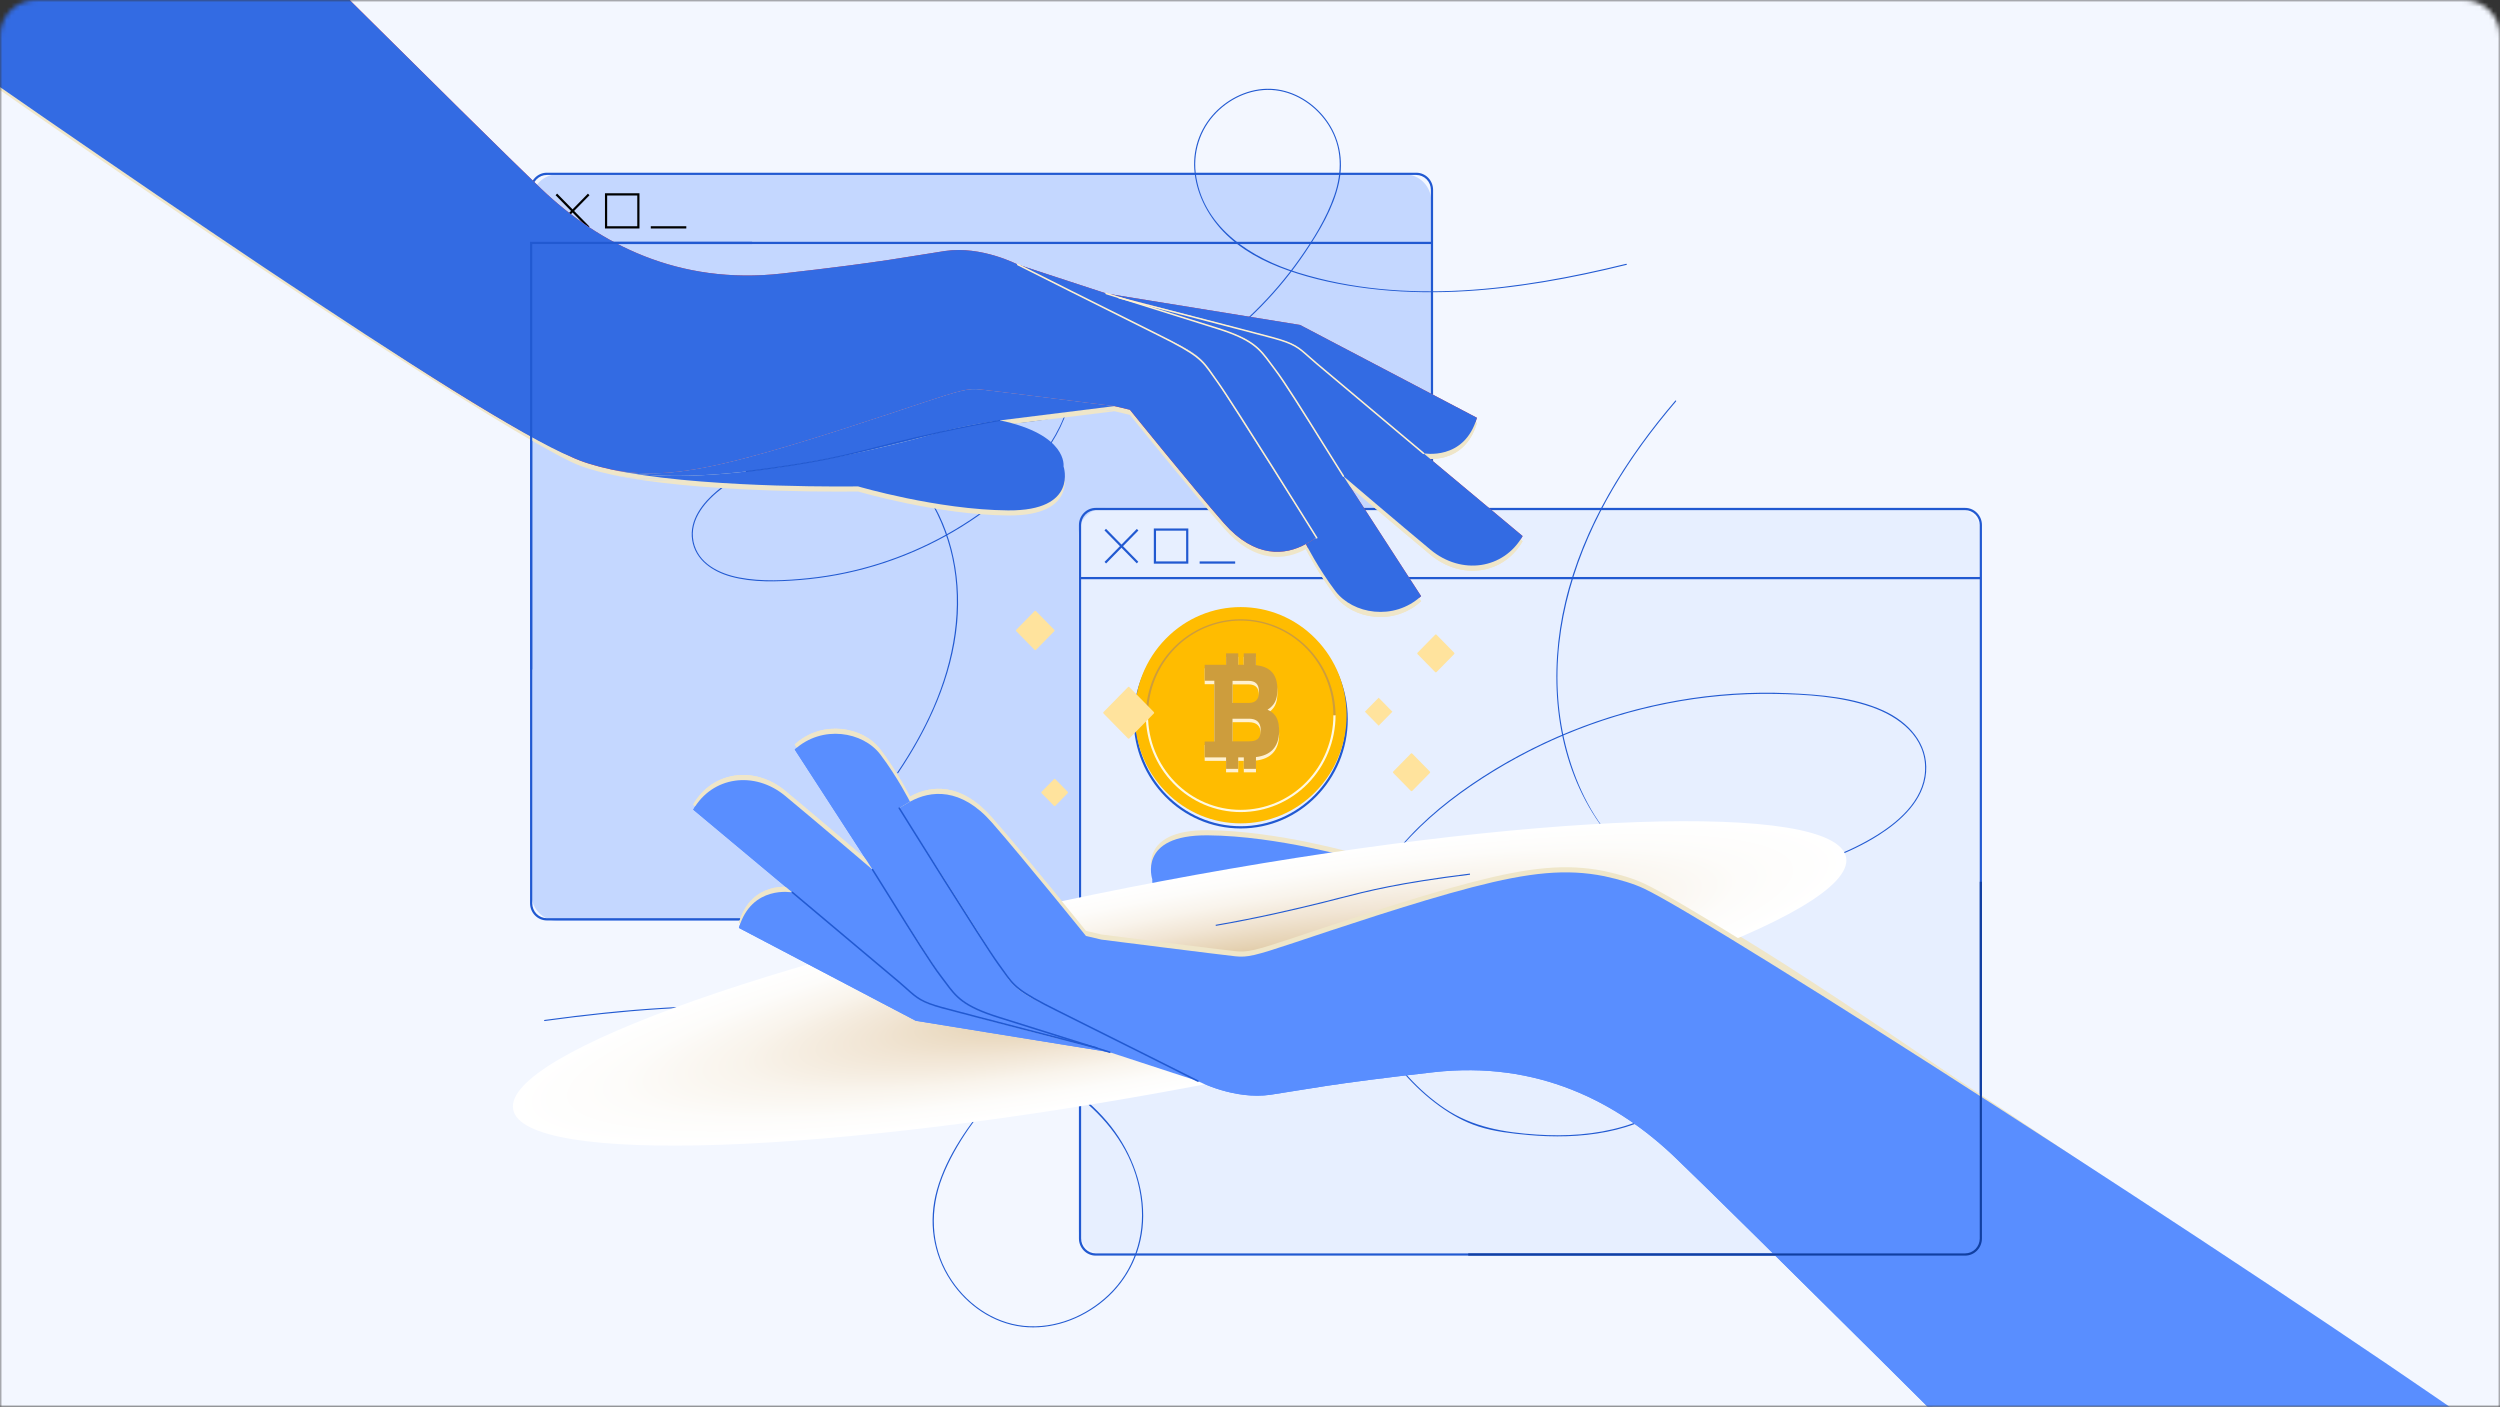 <svg width="558" height="314" viewBox="0 0 558 314" fill="none" xmlns="http://www.w3.org/2000/svg">
<rect x="0" y="0" width="558" height="314" fill="#333333" stroke="none"/>
<mask id="mask0_56326_241418" style="mask-type:alpha" maskUnits="userSpaceOnUse" x="0" y="0" width="558" height="314">
<path d="M0 8C0 3.582 3.582 0 8 0H550C554.418 0 558 3.582 558 8V314H0V8Z" fill="#C4C4C4"/>
</mask>
<g mask="url(#mask0_56326_241418)">
<path d="M558 0H0V314H558V0Z" fill="#F3F7FF"/>
<path d="M313.458 38.879H124.61C121.296 38.879 118.61 41.565 118.61 44.879V199.574C118.61 202.888 121.296 205.574 124.61 205.574H313.458C316.772 205.574 319.458 202.888 319.458 199.574V44.879C319.458 41.565 316.772 38.879 313.458 38.879Z" fill="#C4D7FF"/>
<path d="M436.281 113.376H246.71C243.396 113.376 240.71 116.062 240.71 119.376V274.071C240.71 277.385 243.396 280.071 246.71 280.071H436.281C439.594 280.071 442.281 277.385 442.281 274.071V119.376C442.281 116.062 439.594 113.376 436.281 113.376Z" fill="#E7EFFF"/>
<path d="M438.625 280.256H244.562C243.569 280.254 242.617 279.851 241.914 279.133C241.212 278.416 240.818 277.444 240.817 276.43V117.186C240.818 116.172 241.212 115.2 241.914 114.483C242.617 113.766 243.569 113.362 244.562 113.361H438.625C439.618 113.362 440.57 113.766 441.272 114.483C441.974 115.2 442.369 116.172 442.37 117.186V276.43C442.369 277.444 441.974 278.416 441.272 279.133C440.57 279.851 439.618 280.254 438.625 280.256V280.256ZM244.562 113.863C243.699 113.864 242.871 114.214 242.261 114.837C241.651 115.46 241.307 116.305 241.307 117.186V276.43C241.307 277.311 241.651 278.156 242.261 278.78C242.871 279.403 243.699 279.754 244.562 279.755H438.625C439.488 279.754 440.315 279.403 440.926 278.78C441.536 278.156 441.879 277.311 441.88 276.43V117.186C441.879 116.305 441.536 115.46 440.926 114.837C440.315 114.214 439.488 113.864 438.625 113.863H244.562Z" fill="#2159D1"/>
<path d="M442.127 128.781H241.063V129.283H442.127V128.781Z" fill="#2159D1"/>
<path d="M246.861 118.028L246.514 118.382L253.725 125.743L254.071 125.39L246.861 118.028Z" fill="#2159D1"/>
<path d="M253.743 118.054L246.531 125.414L246.878 125.768L254.089 118.408L253.743 118.054Z" fill="#2159D1"/>
<path d="M265.236 125.809H257.532V117.946H265.234L265.236 125.809ZM258.025 125.307H264.744V118.448H258.025V125.307Z" fill="#2159D1"/>
<path d="M275.69 125.307H267.761V125.809H275.69V125.307Z" fill="#2159D1"/>
<path d="M241.06 205.444H122.054C121.061 205.442 120.108 205.039 119.406 204.322C118.704 203.605 118.308 202.632 118.307 201.618V42.374C118.308 41.36 118.704 40.388 119.406 39.671C120.108 38.954 121.061 38.55 122.054 38.549H316.115C317.109 38.549 318.063 38.952 318.766 39.669C319.469 40.387 319.865 41.36 319.866 42.374V113.847H319.376V42.374C319.374 41.493 319.031 40.648 318.42 40.025C317.81 39.402 316.982 39.052 316.119 39.051H122.054C121.191 39.052 120.363 39.403 119.753 40.026C119.143 40.649 118.8 41.493 118.799 42.374V201.618C118.8 202.5 119.143 203.344 119.753 203.968C120.363 204.591 121.191 204.942 122.054 204.943H241.06V205.444Z" fill="#2159D1"/>
<path d="M319.618 53.969H118.555V54.471H319.618V53.969Z" fill="#2159D1"/>
<path d="M124.352 43.209L124.005 43.565L131.215 50.926L131.563 50.571L124.352 43.209Z" fill="#000100"/>
<path d="M131.224 43.222L124.014 50.583L124.361 50.938L131.572 43.577L131.224 43.222Z" fill="#000100"/>
<path d="M142.729 50.998H135.029V43.135H142.729V50.998ZM135.519 50.496H142.239V43.637H135.519V50.496Z" fill="#000100"/>
<path d="M153.183 50.495H145.254V50.998H153.183V50.495Z" fill="#000100"/>
<path d="M373.94 89.404C362.839 102.397 353.4 117.427 349.372 134.344C345.646 149.991 346.883 167.559 355.433 181.4C359.462 187.918 365.168 193.621 372.433 196.135C380.61 198.963 389.48 197.549 397.599 195.242C405.045 193.121 412.74 190.603 419.344 186.403C424.25 183.279 429.417 178.635 429.907 172.349C430.409 165.863 425.846 161.094 420.407 158.608C413.852 155.614 406.262 155.027 399.179 154.719C382.597 153.982 365.888 156.986 350.474 163.242C342.774 166.358 335.418 170.293 328.525 174.981C321.824 179.551 315.552 184.899 310.608 191.438C306.196 197.271 302.853 204.166 302.285 211.59C301.765 218.458 303.945 225.089 307.279 230.979C310.778 237.166 315.569 242.733 321.283 246.866C323.952 248.796 326.868 250.424 329.993 251.432C333.536 252.574 337.39 252.989 341.075 253.329C352.474 254.381 365.317 253.018 374.56 245.46C377.351 243.178 379.818 240.276 381.148 236.85C383.226 231.504 381.089 226.309 378.076 221.795C369.95 209.617 355.939 203.057 342.233 199.992C313.072 193.483 281.525 200.253 255.89 215.294C242.829 222.959 231.032 232.92 221.403 244.762C216.381 250.949 211.315 257.775 209.109 265.606C207.145 272.582 208.207 279.882 212.226 285.896C215.862 291.359 221.647 295.354 228.137 296.13C234.673 296.911 241.352 294.502 246.38 290.27C249.123 287.983 251.334 285.102 252.853 281.835C254.371 278.569 255.16 274.999 255.161 271.383C255.178 263.66 251.997 256.101 247.088 250.308C241.8 244.069 234.741 239.701 227.411 236.41C219.446 232.826 211.039 230.222 202.541 228.357C184.831 224.456 166.563 223.839 148.517 224.914C139.497 225.444 130.509 226.422 121.557 227.647C121.401 227.668 121.399 227.919 121.557 227.898C155.322 223.277 191.071 222.082 223.345 234.969C237.909 240.779 252.955 251.149 254.757 268.417C255.557 276.106 253.026 283.619 247.485 288.944C242.489 293.751 235.451 296.635 228.547 295.934C221.539 295.227 215.344 290.754 211.73 284.671C207.685 277.864 207.512 269.981 210.359 262.67C213.302 255.128 218.497 248.464 223.692 242.413C228.409 236.93 233.58 231.872 239.146 227.293C261.434 208.933 289.861 198.093 318.56 197.874C332.603 197.766 347.149 199.976 359.807 206.458C365.99 209.626 371.704 213.894 376.054 219.427C379.747 224.122 383.231 230.125 381.11 236.261C378.331 244.311 369.905 249.206 362.319 251.432C356.086 253.262 349.516 253.665 343.068 253.244C335.73 252.765 328.696 251.595 322.463 247.398C316.546 243.408 311.59 237.826 307.942 231.644C304.461 225.75 302.07 219.038 302.494 212.074C303.462 196.262 316.118 183.827 328.217 175.499C341.521 166.38 356.491 160.094 372.231 157.017C380.099 155.469 388.103 154.753 396.116 154.88C403.243 154.999 410.783 155.444 417.587 157.772C423.845 159.911 430.018 164.522 429.675 171.983C429.358 178.878 423.294 183.827 417.9 186.997C411.32 190.886 403.755 193.329 396.438 195.316C388.336 197.515 379.498 198.685 371.474 195.534C356.314 189.58 348.915 171.377 347.792 155.948C346.58 139.347 351.79 123.128 360.086 109.01C364.144 102.102 368.916 95.662 374.099 89.595C374.203 89.475 374.03 89.296 373.926 89.418L373.94 89.404Z" fill="#2159D1"/>
<path d="M200.484 172.528C207.19 162.547 212.501 151.193 213.63 139.009C214.636 128.143 212.114 116.599 205.273 108.024C201.827 103.707 197.234 100.115 191.798 98.985C185.866 97.748 179.816 99.44 174.327 101.697C169.357 103.742 164.253 106.044 160.073 109.528C156.882 112.18 153.774 116.058 154.49 120.552C155.207 125.046 159.091 127.586 163.108 128.7C168.106 130.086 173.575 129.856 178.692 129.446C189.937 128.525 200.874 125.242 210.818 119.804C215.827 117.069 220.536 113.795 224.864 110.037C229.12 106.336 233.002 102.082 235.773 97.096C238.37 92.445 239.916 87.088 239.211 81.716C238.605 77.093 236.235 72.877 233.378 69.313C230.284 65.454 226.4 62.103 222.005 59.891C217.479 57.612 212.646 57.328 207.666 57.508C200.127 57.779 191.859 59.691 186.339 65.311C184.661 67.017 183.25 69.096 182.576 71.433C181.601 74.822 182.848 77.951 184.919 80.657C191.185 88.849 201.332 92.726 211.138 94.092C221.286 95.496 231.797 94.488 241.667 91.81C251.689 89.075 261.165 84.573 269.669 78.507C278.109 72.497 285.537 64.979 291.357 56.303C294.507 51.606 297.63 46.43 298.856 40.813C299.968 35.722 298.979 30.603 295.816 26.475C293.056 22.874 288.917 20.311 284.422 19.876C279.78 19.429 275.112 21.334 271.735 24.548C268.149 27.964 266.229 32.742 266.563 37.748C266.909 42.997 269.462 47.955 273.028 51.678C276.961 55.785 282.112 58.463 287.376 60.322C293.204 62.382 299.324 63.639 305.441 64.399C318.371 66.006 331.487 65.134 344.311 63.022C350.6 61.986 356.835 60.644 363.029 59.12C363.181 59.083 363.117 58.841 362.963 58.88C339.241 64.714 313.573 68.23 289.767 60.851C279.579 57.692 268.92 51.141 267.011 39.505C266.569 36.92 266.744 34.264 267.523 31.764C268.302 29.263 269.662 26.991 271.486 25.142C274.918 21.647 279.84 19.583 284.711 20.159C289.582 20.735 294.003 23.857 296.609 28.054C299.578 32.837 299.609 38.388 297.803 43.633C296.044 48.742 293.068 53.502 289.975 57.874C287.046 62.007 283.759 65.864 280.156 69.398C265.907 83.399 246.91 92.429 227.17 94.147C217.371 95.001 207.084 94.239 197.961 90.246C193.552 88.315 189.452 85.575 186.247 81.905C183.75 79.047 181.709 75.601 182.76 71.689C184.24 66.176 189.45 62.396 194.392 60.376C198.451 58.723 202.826 57.977 207.178 57.779C212.137 57.554 217.084 57.759 221.622 59.981C225.885 62.069 229.655 65.242 232.716 68.9C235.618 72.37 238.114 76.535 238.869 81.097C240.754 92.489 232.76 102.814 224.817 109.756C216.481 117.039 206.636 122.484 196.157 125.783C191.023 127.402 185.745 128.496 180.399 129.048C175.352 129.566 169.991 129.856 164.978 128.889C160.589 128.04 155.817 125.806 154.802 120.902C153.763 115.869 157.67 111.625 161.309 108.881C165.638 105.613 170.81 103.313 175.82 101.389C181.322 99.268 187.383 97.918 193.178 99.604C203.723 102.673 210.3 114.038 212.535 124.34C214.992 135.672 212.902 147.385 208.348 157.878C206.134 162.984 203.365 167.817 200.272 172.418C200.184 172.553 200.395 172.678 200.485 172.545L200.484 172.528Z" fill="#2159D1"/>
<path d="M358.076 194.427C357.015 194.172 355.905 193.955 354.755 193.773C355.893 193.976 356.996 194.192 358.057 194.421L358.076 194.427Z" fill="#EFE6C9"/>
<path d="M354.756 193.769C334.454 190.144 303.068 190.663 303.068 190.663C303.068 190.663 285.351 185.434 269.573 185.303C253.795 185.173 257.186 195.134 257.186 195.134C257.186 195.134 256.188 202.205 271.343 205.399C271.343 205.399 279.495 204.317 286.371 202.316C292.926 200.405 331.831 190.136 354.756 193.769Z" fill="#EFE6C9"/>
<path d="M222.901 214.092C220.217 209.838 200.704 179.21 200.704 179.21L203.102 177.806C203.102 177.806 200.332 172.326 196.481 167.255C192.63 162.183 183.515 160.565 177.383 166.16L194.758 192.974C194.758 192.974 206.382 211.426 210.054 216.839C213.727 222.252 215.548 223.675 222.932 225.948C230.315 228.221 247.693 233.726 247.693 233.726L267.415 240.178C267.415 240.178 240.176 226.408 233.288 223.148C226.4 219.888 225.579 218.347 222.901 214.092Z" fill="#EFE6C9"/>
<path d="M366.936 197.188C364.623 196.092 361.568 195.18 358.059 194.418C349.661 192.742 341.495 193.534 328.536 196.905C315.577 200.276 297.626 206.352 288.83 209.28C280.033 212.207 278.44 212.576 275.769 212.308C273.097 212.039 245.827 208.578 245.827 208.578L242.381 207.761C242.381 207.761 228.31 190.34 221.389 182.443C214.468 174.547 207.684 175.25 203.099 177.805L200.701 179.208C200.701 179.208 220.214 209.836 222.898 214.09C225.581 218.343 226.392 219.879 233.287 223.137C240.182 226.395 267.402 240.169 267.402 240.169C267.402 240.169 275.531 244.412 283.626 243.201C291.721 241.99 296.786 240.793 319.975 238.175C343.164 235.557 360.869 244.799 373.733 257.055C386.596 269.311 456.081 338.526 456.081 338.526L460.544 257.428C405.03 218.527 382.413 204.514 366.936 197.188Z" fill="#EFE6C9"/>
<path d="M288.829 209.276C297.625 206.347 315.566 200.277 328.535 196.902C341.505 193.527 349.66 192.739 358.058 194.415C356.997 194.185 355.894 193.969 354.756 193.766C331.83 190.133 292.926 200.402 286.377 202.309C279.501 204.311 271.349 205.392 271.349 205.392L245.826 208.574C245.826 208.574 273.091 212.037 275.768 212.304C278.445 212.571 280.042 212.211 288.829 209.276Z" fill="#EFE6C9"/>
<path d="M204.473 221.297C202.671 219.72 176.85 198.052 176.85 198.052C176.85 198.052 167.752 196.285 164.92 205.974L204.399 226.701L247.688 233.721C247.688 233.721 215.597 225.276 211.817 224.21C208.037 223.144 206.278 222.872 204.473 221.297Z" fill="#EFE6C9"/>
<path d="M210.051 216.837C206.378 211.426 194.754 192.972 194.754 192.972C194.754 192.972 182.164 182.236 175.276 176.521C168.388 170.806 158.965 172.142 154.725 179.567L176.85 198.047C176.85 198.047 202.671 219.715 204.474 221.291C206.276 222.868 208.037 223.139 211.815 224.205C215.594 225.271 247.686 233.715 247.686 233.715C247.686 233.715 230.313 228.219 222.925 225.937C215.536 223.655 213.723 222.246 210.051 216.837Z" fill="#EFE6C9"/>
<path d="M358.076 195.564C357.015 195.309 355.905 195.093 354.755 194.911C355.893 195.115 356.996 195.33 358.057 195.56L358.076 195.564Z" fill="#598EFF"/>
<path d="M354.757 194.911C334.454 191.286 303.068 191.804 303.068 191.804C303.068 191.804 285.351 186.575 269.573 186.445C253.795 186.316 257.193 196.272 257.193 196.272C257.193 196.272 256.195 203.344 271.35 206.536C271.35 206.536 279.502 205.456 286.378 203.453C292.927 201.547 331.831 191.279 354.757 194.911Z" fill="#598EFF"/>
<path d="M222.901 215.233C220.217 210.98 200.704 180.352 200.704 180.352L203.102 178.938C203.102 178.938 200.332 173.458 196.481 168.388C192.63 163.318 183.515 161.699 177.383 167.293L194.758 194.107C194.758 194.107 206.382 212.559 210.054 217.972C213.727 223.385 215.548 224.809 222.932 227.083C230.315 229.356 247.693 234.861 247.693 234.861L267.415 241.313C267.415 241.313 240.176 227.541 233.288 224.283C226.4 221.025 225.579 219.487 222.901 215.233Z" fill="#598EFF"/>
<path d="M366.936 198.328C364.623 197.234 361.568 196.322 358.059 195.56C349.661 193.884 341.495 194.676 328.536 198.047C315.577 201.418 297.626 207.492 288.83 210.422C280.033 213.351 278.44 213.719 275.769 213.45C273.097 213.181 245.827 209.72 245.827 209.72L242.381 208.903C242.381 208.903 228.31 191.482 221.389 183.583C214.468 175.685 207.684 176.392 203.099 178.945L200.701 180.359C200.701 180.359 220.214 210.98 222.901 215.234C225.588 219.487 226.395 221.023 233.29 224.281C240.185 227.539 267.402 241.312 267.402 241.312C267.402 241.312 275.531 245.554 283.626 244.343C291.721 243.132 296.786 241.936 319.975 239.318C343.164 236.699 360.869 245.941 373.733 258.196C386.596 270.45 456.081 339.668 456.081 339.668L460.544 258.57C405.03 219.667 382.413 205.654 366.936 198.328Z" fill="#598EFF"/>
<path d="M288.829 210.423C297.625 207.492 315.566 201.424 328.535 198.049C341.505 194.674 349.66 193.886 358.058 195.562C356.997 195.332 355.894 195.116 354.756 194.913C331.83 191.28 292.926 201.549 286.377 203.455C279.501 205.458 271.349 206.538 271.349 206.538L245.826 209.72C245.826 209.72 273.091 213.181 275.768 213.45C278.445 213.718 280.042 213.352 288.829 210.423Z" fill="#598EFF"/>
<path style="mix-blend-mode:multiply" d="M267.432 242.306C349.589 226.776 414.338 203.975 412.054 191.379C409.769 178.783 341.316 181.162 259.159 196.692C177.002 212.222 112.252 235.023 114.537 247.619C116.821 260.215 185.275 257.837 267.432 242.306Z" fill="url(#paint0_radial_56326_241418)"/>
<path d="M204.473 222.435C202.671 220.858 176.85 199.191 176.85 199.191C176.85 199.191 167.752 197.423 164.92 207.112L204.399 227.839L247.688 234.859C247.688 234.859 215.595 226.423 211.819 225.349C208.042 224.274 206.278 224.014 204.473 222.435Z" fill="#598EFF"/>
<path d="M210.051 217.977C206.378 212.568 194.754 194.112 194.754 194.112C194.754 194.112 182.164 183.375 175.276 177.661C168.388 171.948 158.965 173.283 154.725 180.706L176.85 199.2C176.85 199.2 202.671 220.867 204.474 222.444C206.276 224.021 208.037 224.292 211.815 225.357C215.594 226.423 247.686 234.868 247.686 234.868C247.686 234.868 230.313 229.37 222.925 227.09C215.536 224.809 213.723 223.388 210.051 217.977Z" fill="#598EFF"/>
<path d="M222.901 214.092C220.217 209.838 200.704 179.21 200.704 179.21L203.102 177.806C203.102 177.806 200.332 172.326 196.481 167.255C192.63 162.183 183.515 160.565 177.383 166.16L194.758 192.974C194.758 192.974 206.382 211.426 210.054 216.839C213.727 222.252 215.548 223.675 222.932 225.948C230.315 228.221 247.693 233.726 247.693 233.726L267.415 240.178C267.415 240.178 240.176 226.408 233.288 223.148C226.4 219.888 225.579 218.347 222.901 214.092Z" fill="#EFE6C9"/>
<path d="M366.936 197.188C364.623 196.092 361.568 195.18 358.059 194.418C349.661 192.742 341.495 193.534 328.536 196.905C315.577 200.276 297.626 206.352 288.83 209.28C280.033 212.207 278.44 212.576 275.769 212.308C273.097 212.039 245.827 208.578 245.827 208.578L242.381 207.761C242.381 207.761 228.31 190.34 221.389 182.443C214.468 174.547 207.684 175.25 203.099 177.805L200.701 179.208C200.701 179.208 220.214 209.836 222.898 214.09C225.581 218.343 226.392 219.879 233.287 223.137C240.182 226.395 267.402 240.169 267.402 240.169C267.402 240.169 275.531 244.412 283.626 243.201C291.721 241.99 296.786 240.793 319.975 238.175C343.164 235.557 360.869 244.799 373.733 257.055C386.596 269.311 456.081 338.526 456.081 338.526L515.251 294.085C459.738 255.184 382.413 204.514 366.936 197.188Z" fill="#EFE6C9"/>
<path d="M204.473 221.297C202.671 219.72 176.85 198.052 176.85 198.052C176.85 198.052 167.752 196.285 164.92 205.974L204.399 226.701L247.688 233.721C247.688 233.721 215.597 225.276 211.817 224.21C208.037 223.144 206.278 222.872 204.473 221.297Z" fill="#EFE6C9"/>
<path d="M210.051 216.837C206.378 211.426 194.754 192.972 194.754 192.972C194.754 192.972 182.164 182.236 175.276 176.521C168.388 170.806 158.965 172.142 154.725 179.567L176.85 198.047C176.85 198.047 202.671 219.715 204.474 221.291C206.276 222.868 208.037 223.139 211.815 224.205C215.594 225.271 247.686 233.715 247.686 233.715C247.686 233.715 230.313 228.219 222.925 225.937C215.536 223.655 213.723 222.246 210.051 216.837Z" fill="#EFE6C9"/>
<path d="M222.901 215.233C220.217 210.98 200.704 180.352 200.704 180.352L203.102 178.938C203.102 178.938 200.332 173.458 196.481 168.388C192.63 163.318 183.515 161.699 177.383 167.293L194.758 194.107C194.758 194.107 206.382 212.559 210.054 217.972C213.727 223.385 215.548 224.809 222.932 227.083C230.315 229.356 247.693 234.861 247.693 234.861L267.415 241.313C267.415 241.313 240.176 227.541 233.288 224.283C226.4 221.025 225.579 219.487 222.901 215.233Z" fill="#598EFF"/>
<path d="M366.936 198.328C364.623 197.234 361.568 196.322 358.059 195.56C349.661 193.884 341.495 194.676 328.536 198.047C315.577 201.418 297.626 207.492 288.83 210.422C280.033 213.351 278.44 213.719 275.769 213.45C273.097 213.181 245.827 209.72 245.827 209.72L242.381 208.903C242.381 208.903 228.31 191.482 221.389 183.583C214.468 175.685 207.684 176.392 203.099 178.945L200.701 180.359C200.701 180.359 220.214 210.98 222.901 215.234C225.588 219.487 226.395 221.023 233.29 224.281C240.185 227.539 267.402 241.312 267.402 241.312C267.402 241.312 275.531 245.554 283.626 244.343C291.721 243.132 296.786 241.936 319.975 239.318C343.164 236.699 360.869 245.941 373.733 258.196C386.596 270.45 456.081 339.668 456.081 339.668L556.25 320.589C500.737 281.686 382.413 205.654 366.936 198.328Z" fill="#598EFF"/>
<path d="M204.473 222.435C202.671 220.858 176.85 199.191 176.85 199.191C176.85 199.191 167.752 197.423 164.92 207.112L204.399 227.839L247.688 234.859C247.688 234.859 215.595 226.423 211.819 225.349C208.042 224.274 206.278 224.014 204.473 222.435Z" fill="#598EFF"/>
<path d="M210.051 217.977C206.378 212.568 194.754 194.112 194.754 194.112C194.754 194.112 182.164 183.375 175.276 177.661C168.388 171.948 158.965 173.283 154.725 180.706L176.85 199.2C176.85 199.2 202.671 220.867 204.474 222.444C206.276 224.021 208.037 224.292 211.815 225.357C215.594 226.423 247.686 234.868 247.686 234.868C247.686 234.868 230.313 229.37 222.925 227.09C215.536 224.809 213.723 223.388 210.051 217.977Z" fill="#598EFF"/>
<path d="M267.4 241.487C267.433 241.486 267.464 241.477 267.491 241.459C267.518 241.442 267.54 241.417 267.555 241.388C267.574 241.346 267.577 241.298 267.562 241.255C267.547 241.211 267.517 241.175 267.477 241.154C267.267 241.048 246.494 230.604 236.338 225.57C227.211 221.042 226.468 219.996 224.022 216.524C223.729 216.109 223.397 215.64 223.026 215.129C219.646 210.477 201.025 180.561 200.838 180.258C200.811 180.225 200.774 180.202 200.732 180.195C200.69 180.188 200.647 180.197 200.611 180.22C200.575 180.243 200.549 180.279 200.537 180.32C200.525 180.362 200.529 180.407 200.547 180.446C200.734 180.748 219.362 210.675 222.751 215.338C223.118 215.845 223.443 216.315 223.743 216.729C226.233 220.256 226.985 221.325 236.188 225.884C246.343 230.921 267.115 241.363 267.324 241.469C267.348 241.481 267.374 241.487 267.4 241.487Z" fill="#2159D1"/>
<path d="M247.685 235.036C247.731 235.043 247.777 235.03 247.815 235.002C247.852 234.974 247.876 234.931 247.883 234.885C247.89 234.838 247.878 234.79 247.85 234.752C247.822 234.714 247.781 234.689 247.735 234.682C247.577 234.633 231.89 229.69 222.974 226.904C215.062 224.429 213.518 222.347 211.179 219.184C210.865 218.758 210.54 218.32 210.181 217.853C207.956 214.959 203.601 207.954 199.388 201.192C197.787 198.616 196.272 196.184 194.895 194.004C194.87 193.965 194.831 193.937 194.786 193.927C194.742 193.917 194.695 193.926 194.656 193.951C194.618 193.977 194.592 194.016 194.583 194.062C194.573 194.107 194.582 194.154 194.606 194.193C195.991 196.373 197.498 198.805 199.099 201.379C203.316 208.155 207.676 215.168 209.911 218.071C210.268 218.534 210.592 218.972 210.905 219.395C213.282 222.614 214.855 224.74 222.873 227.24C231.786 230.017 247.473 234.962 247.635 235.018C247.65 235.027 247.667 235.033 247.685 235.036V235.036Z" fill="#2159D1"/>
<path d="M244.777 234.076C244.823 234.082 244.869 234.068 244.906 234.039C244.942 234.01 244.965 233.967 244.971 233.92C244.976 233.874 244.963 233.826 244.935 233.789C244.906 233.752 244.864 233.728 244.819 233.722C244.531 233.648 215.971 226.284 210.397 224.769C205.803 223.519 204.856 222.669 202.546 220.614C202.048 220.171 201.483 219.667 200.815 219.094C197.762 216.504 190.318 210.255 182.438 203.642L176.965 199.046C176.948 199.027 176.927 199.013 176.904 199.003C176.882 198.993 176.857 198.989 176.832 198.989C176.808 198.99 176.784 198.996 176.761 199.007C176.739 199.019 176.72 199.034 176.704 199.054C176.688 199.073 176.677 199.096 176.67 199.12C176.664 199.145 176.663 199.17 176.667 199.195C176.671 199.22 176.68 199.244 176.694 199.264C176.707 199.285 176.725 199.303 176.746 199.316L182.22 203.913C190.1 210.526 197.542 216.773 200.595 219.363C201.268 219.934 201.831 220.434 202.326 220.878C204.605 222.909 205.644 223.835 210.316 225.106C215.891 226.621 244.453 233.988 244.742 234.062L244.777 234.076Z" fill="#2159D1"/>
<path d="M271.37 206.66L271.331 206.414C280.71 204.791 288.705 202.91 295.288 201.288C296.462 200.996 297.628 200.697 298.751 200.404C305.368 198.705 312.209 196.948 328.085 194.982L328.115 195.229C312.254 197.195 305.42 198.942 298.81 200.646C297.685 200.936 296.519 201.235 295.347 201.53C288.759 203.156 280.759 205.033 271.37 206.66Z" fill="#2159D1"/>
<path d="M438.625 280.255H327.712V279.755H438.625C439.488 279.753 440.315 279.403 440.926 278.779C441.536 278.156 441.879 277.311 441.88 276.43V196.808H442.37V276.43C442.369 277.444 441.974 278.416 441.272 279.133C440.57 279.85 439.618 280.254 438.625 280.255V280.255Z" fill="#113FA1"/>
<path d="M136.495 105.94C137.558 106.194 138.668 106.412 139.816 106.594C138.679 106.391 137.576 106.175 136.514 105.943L136.495 105.94Z" fill="#EFE6C9"/>
<path d="M139.817 106.594C160.12 110.219 191.506 109.7 191.506 109.7C191.506 109.7 209.219 114.929 225.002 115.054C240.785 115.18 237.383 105.227 237.383 105.227C237.383 105.227 238.379 98.156 223.224 94.962C223.224 94.962 215.072 96.044 208.196 98.045C201.647 99.958 162.745 110.227 139.817 106.594Z" fill="#EFE6C9"/>
<path d="M271.68 86.272C274.362 90.525 293.875 121.153 293.875 121.153L291.47 122.557C291.47 122.557 294.24 128.037 298.093 133.107C301.945 138.177 311.057 139.798 317.19 134.203L299.821 107.39C299.821 107.39 288.197 88.938 284.524 83.525C280.852 78.112 279.032 76.689 271.647 74.415C264.262 72.142 246.886 66.637 246.886 66.637L227.164 60.185C227.164 60.185 254.415 73.965 261.296 77.224C268.177 80.484 268.996 82.017 271.68 86.272Z" fill="#EFE6C9"/>
<path d="M127.64 103.175C129.954 104.271 133.008 105.183 136.516 105.944C144.914 107.621 153.08 106.827 166.039 103.458C178.998 100.089 196.949 94.011 205.745 91.084C214.541 88.156 216.134 87.787 218.808 88.055C221.481 88.324 248.748 91.785 248.748 91.785L252.194 92.602C252.194 92.602 266.264 110.024 273.187 117.92C280.11 125.817 286.89 125.113 291.476 122.559L293.874 121.155C293.874 121.155 274.361 90.525 271.679 86.272C268.997 82.019 268.183 80.482 261.29 77.223C254.396 73.963 227.161 60.194 227.161 60.194C227.161 60.194 219.023 55.951 210.936 57.162C202.85 58.373 197.776 59.57 174.589 62.188C151.402 64.806 133.694 55.564 120.832 43.308C107.97 31.052 38.49 -38.163 38.49 -38.163L-2.335 18.473C53.185 57.379 112.162 95.85 127.64 103.175Z" fill="#EFE6C9"/>
<path d="M205.745 91.082C196.948 94.011 179.008 100.082 166.039 103.456C153.069 106.831 144.914 107.619 136.516 105.942C137.577 106.173 138.68 106.389 139.818 106.592C162.745 110.225 201.648 99.956 208.196 98.049C215.072 96.048 223.224 94.966 223.224 94.966L248.747 91.784C248.747 91.784 221.484 88.321 218.807 88.054C216.13 87.787 214.541 88.151 205.745 91.082Z" fill="#EFE6C9"/>
<path d="M290.103 79.07C291.904 80.647 317.725 102.314 317.725 102.314C317.725 102.314 326.822 104.082 329.655 94.393L290.176 73.666L246.887 66.646C246.887 66.646 278.978 75.091 282.758 76.157C286.538 77.223 288.3 77.491 290.103 79.07Z" fill="#EFE6C9"/>
<path d="M284.523 83.526C288.196 88.938 299.82 107.391 299.82 107.391C299.82 107.391 312.41 118.127 319.298 123.842C326.186 129.557 335.609 128.221 339.85 120.796L317.724 102.314C317.724 102.314 291.903 80.647 290.102 79.07C288.301 77.493 286.539 77.224 282.759 76.164C278.979 75.103 246.888 66.653 246.888 66.653C246.888 66.653 264.261 72.149 271.649 74.431C279.038 76.713 280.851 78.117 284.523 83.526Z" fill="#EFE6C9"/>
<path d="M136.495 104.801C137.558 105.056 138.668 105.272 139.816 105.454C138.679 105.25 137.576 105.035 136.514 104.805L136.495 104.801Z" fill="#FA3F35"/>
<path d="M139.817 105.452C160.12 109.078 191.506 108.56 191.506 108.56C191.506 108.56 209.223 113.789 225.002 113.918C240.782 114.047 237.383 104.091 237.383 104.091C237.383 104.091 238.379 97.02 223.224 93.827C223.224 93.827 215.072 94.907 208.196 96.91C201.647 98.816 162.745 109.085 139.817 105.452Z" fill="#336BE3"/>
<path d="M271.68 85.13C274.362 89.383 293.875 120.004 293.875 120.004L291.47 121.418C291.47 121.418 294.24 126.899 298.093 131.968C301.945 137.038 311.057 138.658 317.19 133.063L299.821 106.248C299.821 106.248 288.197 87.796 284.524 82.383C280.852 76.97 279.032 75.545 271.647 73.272C264.262 70.998 246.886 65.493 246.886 65.493L227.164 59.041C227.164 59.041 254.404 72.812 261.292 76.072C268.18 79.332 268.996 80.877 271.68 85.13Z" fill="#FA3F35"/>
<path d="M127.639 102.035C129.952 103.129 133.007 104.041 136.515 104.803C144.913 106.479 153.079 105.687 166.038 102.316C178.997 98.945 196.948 92.871 205.744 89.942C214.54 87.012 216.133 86.645 218.807 86.913C221.48 87.182 248.747 90.643 248.747 90.643L252.193 91.46C252.193 91.46 266.263 108.881 273.186 116.78C280.108 124.678 286.889 123.969 291.467 121.418L293.866 120.004C293.866 120.004 274.36 89.383 271.678 85.13C268.995 80.876 268.182 79.34 261.288 76.082C254.395 72.824 227.16 59.052 227.16 59.052C227.16 59.052 219.021 54.809 210.935 56.02C202.849 57.231 197.775 58.428 174.588 61.046C151.401 63.664 133.698 54.42 120.836 42.168C107.974 29.915 38.489 -39.305 38.489 -39.305L34.026 41.793C89.543 80.696 112.161 94.709 127.639 102.035Z" fill="#FA3F35"/>
<path d="M205.745 89.94C196.948 92.871 179.008 98.94 166.039 102.314C153.069 105.689 144.914 106.477 136.516 104.802C137.577 105.031 138.68 105.247 139.818 105.45C162.745 109.083 201.648 98.814 208.196 96.909C215.072 94.906 223.224 93.826 223.224 93.826L248.747 90.644C248.747 90.644 221.484 87.18 218.807 86.914C216.13 86.647 214.541 87.011 205.745 89.94Z" fill="#336BE3"/>
<path d="M290.103 77.931C291.904 79.508 317.725 101.176 317.725 101.176C317.725 101.176 326.822 102.944 329.655 93.254L290.176 72.527L246.887 65.508C246.887 65.508 278.978 73.952 282.758 75.018C286.538 76.084 288.3 76.349 290.103 77.931Z" fill="#FA3F35"/>
<path d="M284.523 82.386C288.196 87.796 299.82 106.251 299.82 106.251C299.82 106.251 312.41 116.988 319.298 122.702C326.186 128.415 335.609 127.075 339.85 119.651L317.724 101.172C317.724 101.172 291.903 79.505 290.102 77.931C288.301 76.358 286.539 76.084 282.759 75.018C278.979 73.952 246.888 65.508 246.888 65.508C246.888 65.508 264.261 71.005 271.649 73.286C279.038 75.566 280.851 76.975 284.523 82.386Z" fill="#FA3F35"/>
<path d="M271.68 86.272C274.362 90.525 293.875 121.153 293.875 121.153L291.47 122.557C291.47 122.557 294.24 128.037 298.093 133.107C301.945 138.177 311.057 139.798 317.19 134.203L299.821 107.39C299.821 107.39 288.197 88.938 284.524 83.525C280.852 78.112 279.032 76.689 271.647 74.415C264.262 72.142 246.886 66.637 246.886 66.637L227.164 60.185C227.164 60.185 254.415 73.965 261.296 77.224C268.177 80.484 268.996 82.017 271.68 86.272Z" fill="#EFE6C9"/>
<path d="M290.103 79.07C291.904 80.647 317.725 102.314 317.725 102.314C317.725 102.314 326.822 104.082 329.655 94.393L290.176 73.666L246.887 66.646C246.887 66.646 278.978 75.091 282.758 76.157C286.538 77.223 288.3 77.491 290.103 79.07Z" fill="#EFE6C9"/>
<path d="M284.523 83.526C288.196 88.938 299.82 107.391 299.82 107.391C299.82 107.391 312.41 118.127 319.298 123.842C326.186 129.557 335.609 128.221 339.85 120.796L317.724 102.314C317.724 102.314 291.903 80.647 290.102 79.07C288.301 77.493 286.539 77.224 282.759 76.164C278.979 75.103 246.888 66.653 246.888 66.653C246.888 66.653 264.261 72.149 271.649 74.431C279.038 76.713 280.851 78.117 284.523 83.526Z" fill="#EFE6C9"/>
<path d="M271.68 85.13C274.362 89.383 293.875 120.004 293.875 120.004L291.47 121.418C291.47 121.418 294.24 126.899 298.093 131.968C301.945 137.038 311.057 138.658 317.19 133.063L299.821 106.248C299.821 106.248 288.197 87.796 284.524 82.383C280.852 76.97 279.032 75.545 271.647 73.272C264.262 70.998 246.886 65.493 246.886 65.493L227.164 59.041C227.164 59.041 254.404 72.812 261.292 76.072C268.18 79.332 268.996 80.877 271.68 85.13Z" fill="#336BE3"/>
<path d="M127.639 102.035C129.952 103.129 133.007 104.041 136.515 104.803C144.913 106.479 153.079 105.687 166.038 102.316C178.997 98.945 196.948 92.871 205.744 89.942C214.54 87.013 216.133 86.645 218.807 86.914C221.48 87.182 248.747 90.644 248.747 90.644L252.193 91.46C252.193 91.46 266.263 108.882 273.186 116.78C280.108 124.678 286.889 123.969 291.467 121.419L293.866 120.004C293.866 120.004 274.36 89.383 271.678 85.13C268.995 80.877 268.182 79.341 261.288 76.082C254.395 72.825 227.16 59.052 227.16 59.052C227.16 59.052 219.021 54.809 210.935 56.02C202.849 57.231 197.775 58.428 174.588 61.046C151.401 63.664 133.698 54.42 120.836 42.168C107.974 29.916 38.489 -39.305 38.489 -39.305L-35.605 -5.363C19.912 33.54 106.813 93.555 127.639 102.035Z" fill="#336BE3"/>
<path d="M290.103 77.931C291.904 79.508 317.725 101.176 317.725 101.176C317.725 101.176 326.822 102.944 329.655 93.254L290.176 72.527L246.887 65.508C246.887 65.508 278.978 73.952 282.758 75.018C286.538 76.084 288.3 76.349 290.103 77.931Z" fill="#336BE3"/>
<path d="M284.523 82.386C288.196 87.796 299.82 106.251 299.82 106.251C299.82 106.251 312.41 116.988 319.298 122.702C326.186 128.415 335.609 127.075 339.85 119.651L317.724 101.172C317.724 101.172 291.903 79.505 290.102 77.931C288.301 76.358 286.539 76.084 282.759 75.018C278.979 73.952 246.888 65.508 246.888 65.508C246.888 65.508 264.261 71.005 271.649 73.286C279.038 75.566 280.851 76.975 284.523 82.386Z" fill="#336BE3"/>
<path d="M227.167 58.877C227.135 58.877 227.103 58.886 227.076 58.903C227.048 58.921 227.026 58.946 227.012 58.976C226.992 59.017 226.99 59.065 227.005 59.109C227.02 59.153 227.051 59.188 227.091 59.209C227.299 59.315 248.072 69.759 258.228 74.794C267.355 79.321 268.098 80.367 270.544 83.839C270.837 84.255 271.171 84.723 271.54 85.234C274.922 89.887 293.541 119.803 293.73 120.105C293.74 120.128 293.755 120.149 293.773 120.166C293.792 120.183 293.814 120.195 293.838 120.203C293.862 120.21 293.887 120.212 293.911 120.209C293.936 120.205 293.96 120.196 293.981 120.183C294.002 120.169 294.02 120.151 294.033 120.13C294.047 120.108 294.056 120.084 294.059 120.059C294.063 120.034 294.061 120.008 294.054 119.984C294.047 119.959 294.035 119.937 294.019 119.918C293.832 119.615 275.204 89.689 271.815 85.025C271.448 84.518 271.123 84.048 270.823 83.634C268.333 80.099 267.583 79.038 258.378 74.479C248.223 69.443 227.451 59.001 227.242 58.894C227.219 58.883 227.193 58.877 227.167 58.877Z" fill="#FFF1D0"/>
<path d="M246.889 65.327C246.848 65.328 246.809 65.344 246.778 65.371C246.748 65.399 246.728 65.437 246.722 65.478C246.716 65.519 246.724 65.561 246.746 65.597C246.767 65.632 246.8 65.659 246.839 65.672C246.997 65.722 262.684 70.664 271.6 73.45C279.513 75.916 281.058 78.007 283.395 81.17C283.709 81.596 284.034 82.034 284.393 82.501C286.618 85.395 290.973 92.401 295.185 99.162C296.787 101.738 298.302 104.17 299.687 106.35C299.698 106.373 299.713 106.393 299.732 106.409C299.751 106.425 299.773 106.438 299.796 106.444C299.82 106.451 299.845 106.453 299.869 106.449C299.893 106.446 299.917 106.437 299.937 106.423C299.958 106.41 299.976 106.392 299.989 106.371C300.003 106.35 300.012 106.326 300.015 106.301C300.019 106.276 300.017 106.251 300.011 106.227C300.004 106.203 299.992 106.18 299.977 106.161C298.591 103.979 297.083 101.549 295.475 98.975C291.258 92.199 286.898 85.186 284.663 82.284C284.308 81.82 283.982 81.382 283.669 80.958C281.292 77.74 279.719 75.614 271.701 73.114C262.79 70.337 247.1 65.393 246.939 65.336C246.923 65.331 246.906 65.328 246.889 65.327V65.327Z" fill="#FFF1D0"/>
<path d="M249.796 66.287C249.75 66.281 249.704 66.295 249.667 66.324C249.631 66.353 249.607 66.396 249.602 66.443C249.596 66.49 249.609 66.537 249.638 66.574C249.666 66.611 249.708 66.635 249.754 66.641C250.041 66.715 278.602 74.079 284.175 75.594C288.769 76.844 289.716 77.694 292.026 79.749C292.525 80.192 293.09 80.696 293.758 81.269C296.812 83.859 304.254 90.108 312.135 96.721L317.608 101.317C317.644 101.346 317.689 101.36 317.734 101.356C317.78 101.351 317.821 101.328 317.851 101.292C317.879 101.256 317.892 101.21 317.887 101.164C317.883 101.118 317.861 101.076 317.826 101.047L312.353 96.45C304.473 89.837 297.031 83.59 293.978 81C293.306 80.429 292.743 79.929 292.246 79.485C289.968 77.454 288.929 76.528 284.259 75.257C278.681 73.742 250.119 66.375 249.83 66.301C249.819 66.295 249.808 66.29 249.796 66.287V66.287Z" fill="#FFF1D0"/>
<path d="M166.489 105.378L166.459 105.128C182.32 103.164 189.153 101.416 195.762 99.714C196.888 99.424 198.053 99.125 199.225 98.83C205.805 97.202 213.812 95.321 223.2 93.703L223.242 93.949C213.86 95.572 205.866 97.453 199.282 99.076C198.108 99.367 196.945 99.666 195.819 99.96C189.207 101.655 182.365 103.412 166.489 105.378Z" fill="#2159D1"/>
<path d="M276.925 184.915C263.753 184.915 253.03 173.974 253.03 160.519C253.03 147.065 263.748 136.124 276.925 136.124C290.102 136.124 300.821 147.065 300.821 160.519C300.821 173.974 290.094 184.915 276.925 184.915ZM276.925 136.637C264.024 136.637 253.527 147.353 253.527 160.525C253.527 173.696 264.024 184.414 276.925 184.414C289.827 184.414 300.325 173.698 300.325 160.525C300.325 147.351 289.824 136.637 276.925 136.637Z" fill="#2159D1"/>
<path d="M293.638 176.709C302.872 167.282 302.872 151.998 293.638 142.571C284.405 133.144 269.434 133.144 260.2 142.571C250.967 151.998 250.967 167.282 260.2 176.709C269.434 186.135 284.405 186.135 293.638 176.709Z" fill="#FFBC00"/>
<path d="M276.923 181.259C271.309 181.252 265.926 178.972 261.957 174.919C257.987 170.866 255.754 165.371 255.748 159.639H256.238C256.238 165.24 258.417 170.611 262.296 174.571C266.176 178.532 271.437 180.757 276.923 180.757C282.409 180.757 287.67 178.532 291.55 174.571C295.429 170.611 297.608 165.24 297.608 159.639H298.1C298.094 165.371 295.861 170.866 291.891 174.92C287.921 178.973 282.538 181.253 276.923 181.259V181.259Z" fill="#FFF9E2"/>
<path d="M298.096 159.639H297.605C297.605 154.038 295.425 148.667 291.546 144.707C287.667 140.746 282.406 138.521 276.92 138.521C271.434 138.521 266.172 140.746 262.293 144.707C258.414 148.667 256.235 154.038 256.235 159.639H255.745C255.795 153.939 258.048 148.49 262.014 144.478C265.98 140.466 271.337 138.215 276.92 138.215C282.504 138.215 287.861 140.466 291.827 144.478C295.793 148.49 298.046 153.939 298.096 159.639V159.639Z" fill="#CD9D3D"/>
<path d="M118.799 149.446H118.307V53.969H167.874V54.471H118.799V149.446Z" fill="#2159D1"/>
<path d="M319.148 172.215L315.204 168.195C315.122 168.112 314.99 168.112 314.908 168.195L310.964 172.215C310.882 172.298 310.882 172.433 310.964 172.516L314.908 176.536C314.99 176.619 315.122 176.619 315.204 176.536L319.148 172.516C319.23 172.433 319.23 172.298 319.148 172.215Z" fill="#FFE39D"/>
<path d="M324.573 145.69L320.628 141.67C320.547 141.587 320.414 141.587 320.333 141.67L316.389 145.69C316.307 145.773 316.307 145.908 316.389 145.991L320.333 150.011C320.414 150.094 320.547 150.094 320.628 150.011L324.573 145.991C324.654 145.908 324.654 145.773 324.573 145.69Z" fill="#FFE39D"/>
<path d="M310.78 158.854L307.713 155.728L304.646 158.854L307.713 161.98L310.78 158.854Z" fill="#FFE39D"/>
<path d="M238.313 176.732L235.542 173.908C235.46 173.825 235.328 173.825 235.246 173.908L232.475 176.732C232.393 176.816 232.393 176.95 232.475 177.034L235.246 179.858C235.328 179.941 235.46 179.941 235.542 179.858L238.313 177.034C238.395 176.95 238.395 176.816 238.313 176.732Z" fill="#FFE39D"/>
<path d="M235.325 140.575L231.221 136.392C231.139 136.309 231.007 136.309 230.925 136.392L226.821 140.575C226.739 140.658 226.739 140.793 226.821 140.876L230.925 145.059C231.007 145.142 231.139 145.142 231.221 145.059L235.325 140.876C235.406 140.793 235.406 140.658 235.325 140.575Z" fill="#FFE39D"/>
<path d="M257.546 158.937L252.068 153.354C251.987 153.271 251.854 153.271 251.773 153.354L246.295 158.937C246.213 159.02 246.213 159.155 246.295 159.238L251.773 164.821C251.854 164.904 251.987 164.904 252.068 164.821L257.546 159.238C257.628 159.155 257.628 159.02 257.546 158.937Z" fill="#FFE39D"/>
<path d="M283.315 159.396C283.187 159.323 283.051 159.258 282.911 159.196C284.433 158.205 285.062 157.075 285.111 154.923C285.111 154.83 285.111 154.741 285.111 154.638C285.127 153.827 285.005 153.02 284.751 152.253C284.535 151.621 284.173 151.051 283.697 150.595C282.895 149.836 281.766 149.406 280.32 149.247V146.617H277.607V149.17H276.373V146.617H273.66V149.17H268.885V152.714H271.039V166.286H268.885V169.83H273.66V172.383H276.373V169.83H277.619V172.383H280.332V169.757C283.492 169.394 285.423 167.623 285.499 164.099C285.499 164.036 285.499 163.972 285.499 163.905C285.502 161.455 284.756 160.185 283.315 159.396ZM281.001 155.184C281.001 155.266 281.001 155.345 281.001 155.422C280.936 156.908 280.225 157.677 278.718 157.677H275.102V152.756H278.689C280.205 152.756 281.001 153.484 281.001 155.184ZM281.376 163.954C281.301 165.769 280.399 166.246 278.796 166.246H275.091V161.201H278.796C280.411 161.201 281.384 161.991 281.384 163.693C281.384 163.783 281.38 163.871 281.376 163.954Z" fill="#FFF1D0"/>
<path d="M283.315 158.608C283.187 158.537 283.051 158.47 282.911 158.409C284.433 157.42 285.062 156.287 285.111 154.135C285.111 154.043 285.111 153.954 285.111 153.85C285.127 153.04 285.005 152.233 284.751 151.466C284.535 150.833 284.174 150.265 283.697 149.809C282.895 149.049 281.766 148.621 280.32 148.459V145.83H277.607V148.39H276.373V145.83H273.66V148.39H268.885V151.934H271.039V165.507H268.885V169.051H273.66V171.604H276.373V169.051H277.619V171.604H280.332V168.977C283.492 168.614 285.423 166.845 285.499 163.321C285.499 163.257 285.499 163.192 285.499 163.127C285.502 160.666 284.756 159.39 283.315 158.608ZM281.001 154.398C281.001 154.478 281.001 154.56 281.001 154.634C280.936 156.122 280.225 156.892 278.718 156.892H275.102V151.969H278.689C280.205 151.969 281.001 152.698 281.001 154.398V154.398ZM281.376 163.167C281.301 164.981 280.399 165.458 278.796 165.458H275.091V160.416H278.796C280.411 160.416 281.384 161.203 281.384 162.905C281.384 162.996 281.38 163.088 281.376 163.167V163.167Z" fill="#CD9D3D"/>
</g>
<defs>
<radialGradient id="paint0_radial_56326_241418" cx="0" cy="0" r="1" gradientUnits="userSpaceOnUse" gradientTransform="translate(263.418 219.363) rotate(-10.704) scale(151.438 23.158)">
<stop stop-color="#D5B582"/>
<stop offset="0.03" stop-color="#D7B988"/>
<stop offset="0.25" stop-color="#E5D2B3"/>
<stop offset="0.46" stop-color="#F1E5D4"/>
<stop offset="0.66" stop-color="#F9F4EC"/>
<stop offset="0.84" stop-color="#FDFCFA"/>
<stop offset="1" stop-color="white"/>
</radialGradient>
</defs>
</svg>
